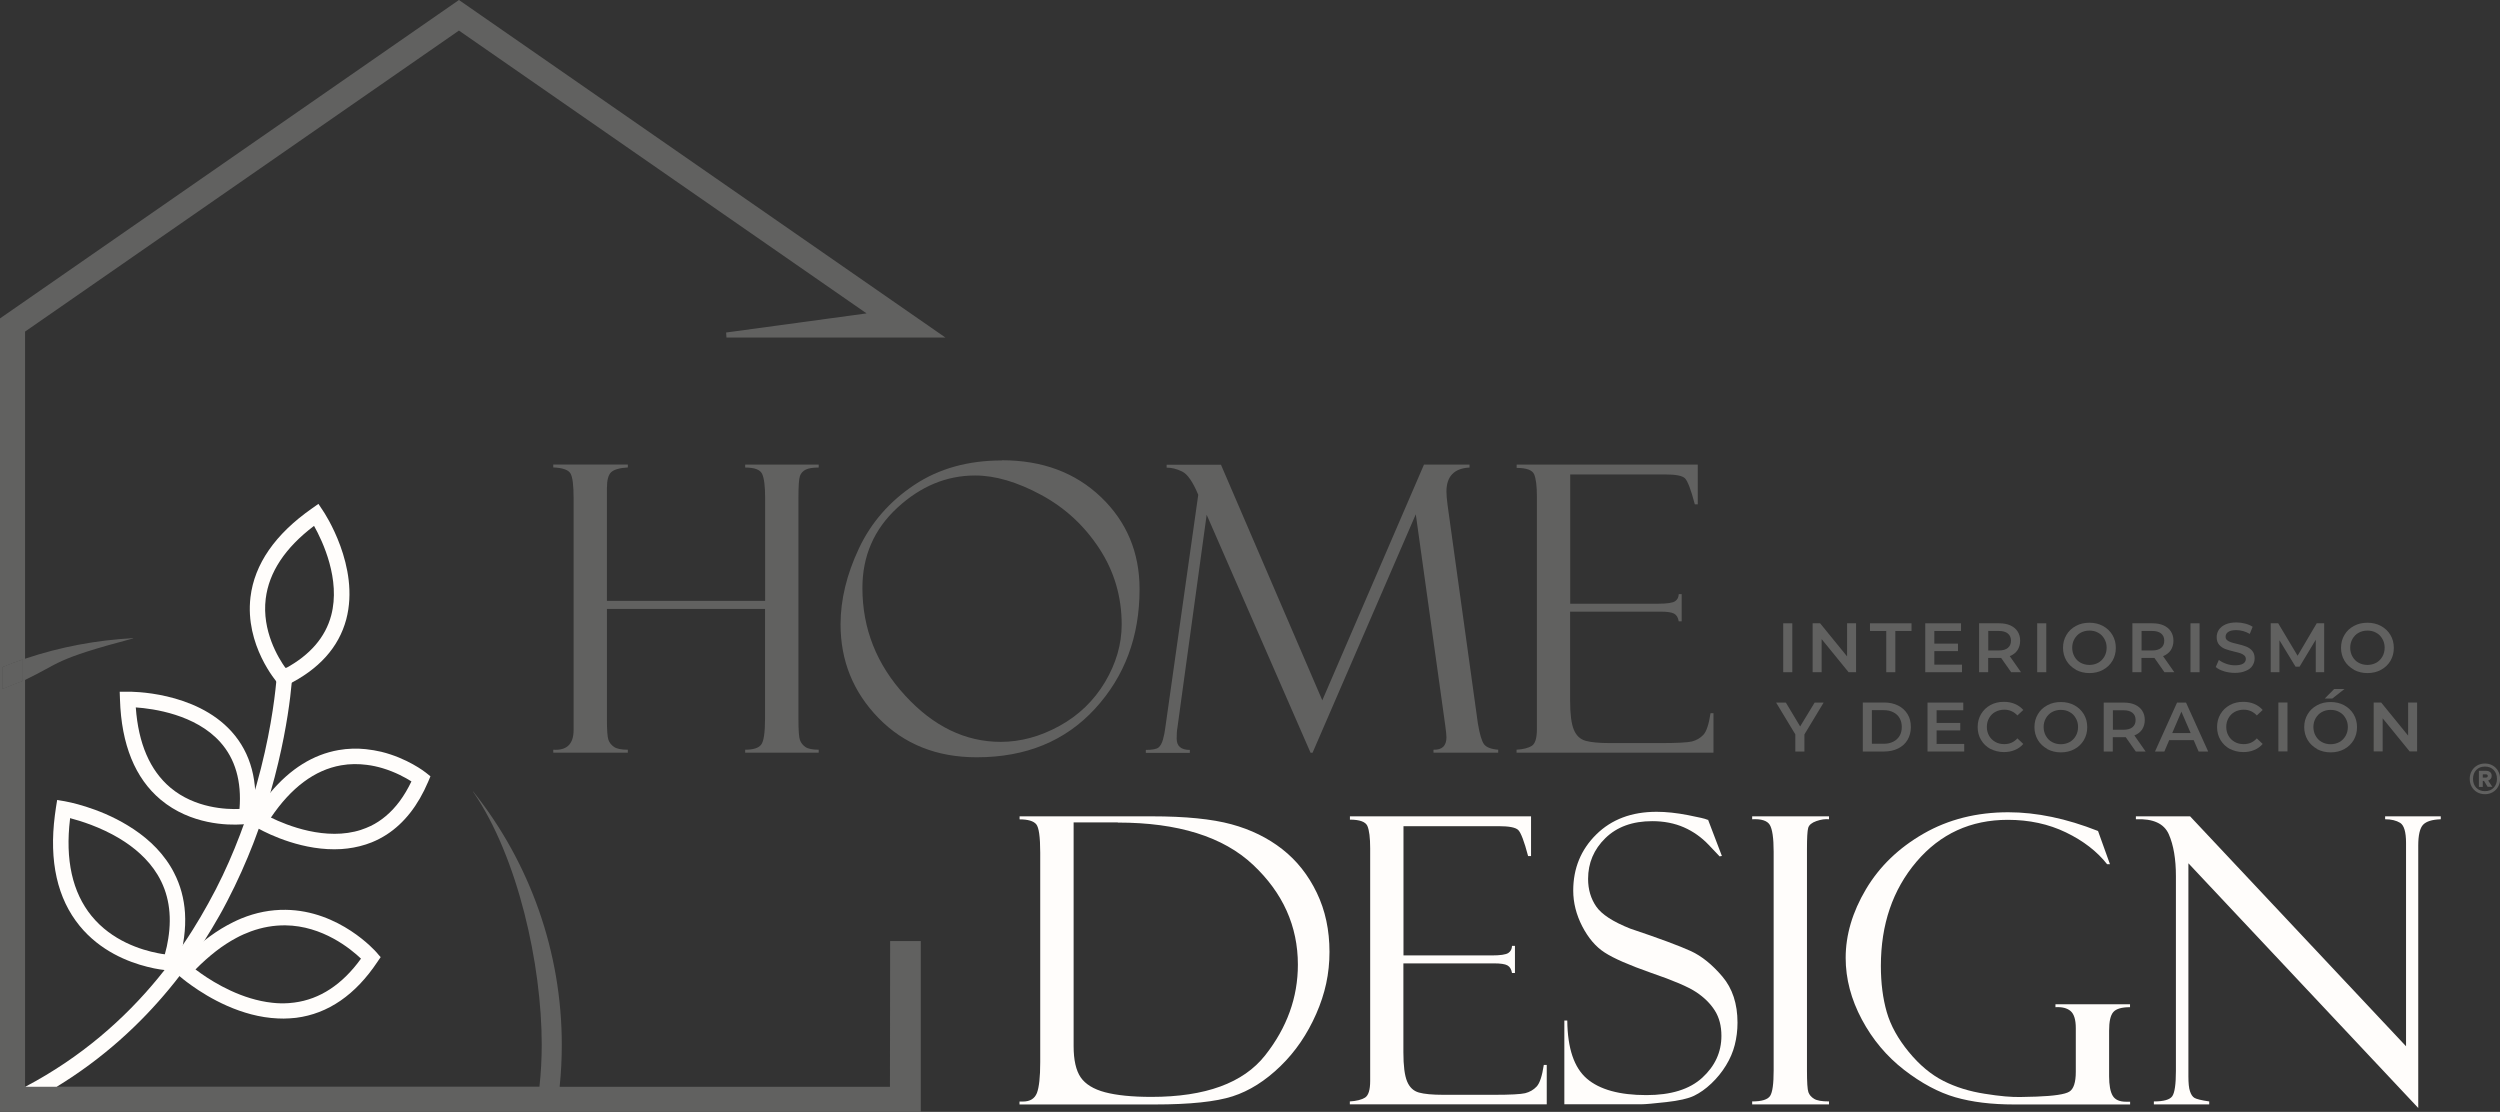 <?xml version="1.0" encoding="UTF-8"?><svg xmlns="http://www.w3.org/2000/svg" viewBox="0 0 264.2 117.5"><rect x="0" y="0" width="264.2" height="117.5" fill="#333333" stroke="none"/><defs><style>.d{fill:#fffdfb;}.e{fill:#616160;}</style></defs><g id="a"/><g id="b"><g id="c"><g><path class="e" d="M80.86,64.35h-16.72v11.7c0,1.1,.05,1.8,.15,2.11s.3,.56,.58,.76c.28,.21,.78,.31,1.48,.31v.31h-7.88v-.31c1.43,.1,2.15-.6,2.15-2.09v-24.48c0-1.39-.11-2.27-.34-2.64-.23-.37-.83-.58-1.81-.62v-.31h7.88v.31c-.87,.05-1.45,.22-1.76,.5-.3,.28-.45,.84-.45,1.69v11.91h16.72v-10.89c0-1.24-.11-2.08-.32-2.53-.21-.45-.81-.67-1.79-.67v-.31h7.77v.31c-.61,0-1.07,.07-1.37,.22s-.5,.37-.61,.67c-.11,.3-.16,1.07-.16,2.31v23.36c0,1.2,.05,1.95,.16,2.24,.11,.3,.3,.54,.57,.73,.27,.19,.74,.29,1.41,.29v.31h-7.77v-.31c.84,0,1.4-.17,1.68-.52,.28-.34,.42-1.27,.42-2.79v-11.58Z"/><path class="e" d="M105.88,48.64c4.27,0,7.76,1.3,10.48,3.9,2.71,2.6,4.07,5.84,4.07,9.73,0,5-1.57,9.21-4.71,12.63s-7.31,5.13-12.5,5.13c-4.22,0-7.67-1.38-10.36-4.13s-4.03-6.06-4.03-9.92c0-2.6,.65-5.28,1.94-8.02,1.29-2.74,3.25-4.98,5.85-6.71,2.6-1.73,5.69-2.59,9.26-2.59Zm-.12,29.76c2.09,0,4.16-.56,6.2-1.68,2.04-1.12,3.64-2.67,4.82-4.64,1.17-1.97,1.76-4,1.76-6.08,0-2.95-.79-5.63-2.37-8.04-1.58-2.41-3.62-4.3-6.14-5.66-2.52-1.36-4.84-2.05-6.98-2.05-3.02,0-5.76,1.14-8.22,3.41-2.46,2.27-3.69,5.1-3.69,8.47,0,4.31,1.5,8.1,4.51,11.37,3,3.27,6.37,4.9,10.11,4.9Z"/><path class="e" d="M150.49,49.1h4.81v.31c-1.62,.08-2.44,.93-2.44,2.54,0,.34,.04,.82,.12,1.43l3.2,23.06c.19,1.15,.41,1.88,.65,2.21,.24,.32,.74,.52,1.5,.58v.31h-6.84v-.31c.91,.03,1.37-.41,1.37-1.31,0-.21-.04-.61-.12-1.21l-3.12-22.36-10.91,25.2h-.21l-10.98-25.15-3.09,22.49c-.06,.34-.08,.73-.08,1.17,0,.79,.46,1.19,1.39,1.19v.31h-4.65v-.31c.7,0,1.15-.09,1.35-.26,.2-.17,.35-.45,.46-.83,.11-.38,.19-.8,.25-1.27l3.48-24.6c-.57-1.37-1.13-2.18-1.7-2.46-.57-.28-1.11-.41-1.64-.41v-.31h5.74l10.71,24.9,10.74-24.9Z"/><path class="e" d="M160.28,49.45v-.35h19.14v4.2h-.31c-.41-1.56-.76-2.47-1.04-2.75s-.98-.41-2.08-.41h-10.05v13.66h9.32c.92,0,1.51-.09,1.76-.26,.25-.17,.38-.42,.39-.75h.31v2.87h-.31c-.07-.4-.23-.67-.49-.81-.25-.14-.73-.21-1.42-.21h-9.57v9.4c0,1.42,.13,2.44,.39,3.07s.68,1.02,1.25,1.18c.57,.16,1.43,.24,2.59,.24h5.37c1.71,0,2.8-.06,3.27-.17,.47-.12,.88-.35,1.21-.7,.33-.35,.58-1.11,.76-2.29h.31v4.17h-20.81v-.31c.7-.04,1.24-.18,1.6-.4,.37-.23,.55-.82,.55-1.77v-24.58c0-1.12-.1-1.9-.29-2.35s-.81-.68-1.86-.68Z"/><path class="d" d="M107.75,86.58v-.31h13.97c3.56,0,6.36,.28,8.42,.84,2.06,.56,3.85,1.44,5.38,2.64,1.53,1.2,2.74,2.73,3.64,4.6,.9,1.87,1.34,3.95,1.34,6.25s-.46,4.4-1.4,6.54-2.19,3.99-3.79,5.54c-1.6,1.55-3.28,2.61-5.05,3.18-1.77,.57-4.51,.86-8.22,.86h-14.3v-.31h.37c.74,0,1.23-.3,1.47-.9,.23-.6,.35-1.68,.35-3.25v-22.16c0-1.65-.14-2.65-.42-2.99-.28-.34-.87-.52-1.77-.52Zm10.38,.33h-4.67v23.63c0,1.49,.25,2.59,.75,3.32,.5,.72,1.36,1.25,2.57,1.57,1.21,.32,2.85,.49,4.9,.49,5.7,0,9.71-1.46,12.02-4.39s3.46-6.12,3.46-9.58c0-4.07-1.58-7.59-4.74-10.56s-7.93-4.46-14.29-4.46Z"/><path class="d" d="M142.66,86.62v-.35h19.14v4.2h-.31c-.41-1.56-.76-2.47-1.04-2.75s-.98-.41-2.08-.41h-10.05v13.66h9.32c.92,0,1.51-.09,1.76-.26,.25-.17,.38-.42,.39-.75h.31v2.87h-.31c-.07-.4-.23-.67-.49-.81-.25-.14-.73-.21-1.42-.21h-9.57v9.4c0,1.42,.13,2.44,.39,3.07s.68,1.02,1.25,1.18c.57,.16,1.43,.24,2.59,.24h5.37c1.71,0,2.8-.06,3.27-.17,.47-.12,.88-.35,1.21-.7,.33-.35,.58-1.11,.76-2.29h.31v4.17h-20.81v-.31c.7-.04,1.24-.18,1.6-.4,.37-.23,.55-.82,.55-1.77v-24.58c0-1.12-.1-1.9-.29-2.35s-.81-.68-1.86-.68Z"/><path class="d" d="M180.52,86.66l1.45,3.8-.25,.04s-.38-.42-1.15-1.22c-.76-.8-1.64-1.42-2.62-1.85-.99-.43-2.1-.65-3.34-.65-2.08,0-3.73,.6-4.95,1.79-1.22,1.19-1.83,2.63-1.83,4.31,0,1.12,.29,2.09,.86,2.92,.57,.83,1.77,1.61,3.58,2.33,3.13,1.05,5.26,1.85,6.42,2.38,1.15,.53,2.26,1.43,3.33,2.69s1.6,2.89,1.6,4.87c0,.83-.1,1.61-.29,2.36s-.5,1.47-.93,2.17-.94,1.33-1.54,1.9c-.6,.57-1.21,1-1.83,1.3s-1.6,.52-2.94,.67c-1.34,.15-2.22,.23-2.65,.23h-8.12v-8.85h.31c.03,2.94,.72,4.98,2.07,6.14,1.35,1.16,3.45,1.74,6.3,1.74,2.59,0,4.56-.61,5.9-1.84,1.34-1.23,2.02-2.7,2.02-4.42,0-1.05-.23-1.94-.7-2.68s-1.12-1.38-1.96-1.94c-.84-.56-2.43-1.24-4.77-2.04-2.33-.82-3.96-1.53-4.91-2.15-.95-.61-1.73-1.54-2.37-2.77-.63-1.23-.95-2.49-.95-3.77,0-2.35,.81-4.33,2.43-5.93,1.62-1.6,3.74-2.4,6.38-2.4,1.02,0,2.12,.12,3.31,.35,1.19,.23,1.85,.39,1.98,.46,.05,.03,.11,.04,.17,.04Z"/><path class="d" d="M193.29,86.27v.31c-.4-.04-.84,.02-1.33,.19-.49,.17-.78,.41-.87,.72-.09,.32-.13,1.07-.13,2.25v23.36c0,1.27,.05,2.04,.15,2.32,.1,.28,.3,.52,.6,.7,.3,.19,.82,.28,1.58,.28v.31h-8.12v-.31c1.02,0,1.65-.2,1.9-.59s.37-1.28,.37-2.67v-23.13c0-1.45-.14-2.39-.41-2.84-.28-.45-.9-.64-1.86-.59v-.31h8.12Z"/><path class="d" d="M225.11,116.41v.31h-12.28c-2.36,0-4.42-.25-6.19-.76-1.77-.51-3.58-1.48-5.42-2.9-1.84-1.43-3.33-3.2-4.46-5.32s-1.71-4.29-1.71-6.51c0-2.42,.71-4.84,2.14-7.25s3.46-4.37,6.09-5.88,5.62-2.26,8.95-2.26c2.99,0,6.15,.66,9.49,1.98l1.26,3.51h-.3c-1.06-1.35-2.51-2.47-4.35-3.36-1.84-.89-3.89-1.33-6.15-1.33-3.92,0-7.14,1.48-9.65,4.43-2.51,2.96-3.76,6.62-3.76,11.01,0,1.82,.21,3.44,.62,4.87,.41,1.43,1.19,2.83,2.33,4.22s2.36,2.4,3.66,3.06c1.3,.66,2.76,1.11,4.37,1.36,1.61,.26,2.89,.37,3.84,.34l1.63-.04c1.85-.07,3-.24,3.46-.52,.46-.28,.69-.98,.69-2.11v-4.61c0-.9-.19-1.5-.56-1.81-.37-.31-.9-.44-1.59-.4v-.31h7.88v.31c-.88,0-1.47,.17-1.77,.52s-.44,1-.44,1.98v4.79c0,.96,.13,1.65,.38,2.07,.25,.42,.72,.63,1.4,.63h.43Z"/><path class="d" d="M252.05,86.27h5.89v.31c-.9,.03-1.52,.22-1.86,.57-.34,.35-.52,1.09-.52,2.22v27.72l-24.29-25.86v22.51c0,.72,.05,1.25,.17,1.59,.11,.34,.27,.58,.48,.7s.72,.25,1.55,.37v.31h-5.85v-.31c1.05,0,1.7-.19,1.95-.56,.25-.37,.38-1.26,.38-2.66v-20.59c0-1.8-.25-3.28-.75-4.42-.5-1.14-1.66-1.67-3.48-1.59v-.31h5.73l22.82,24.3v-21.49c0-1.16-.21-1.86-.62-2.12-.41-.25-.94-.38-1.59-.38v-.31Z"/></g><g><path class="e" d="M188.45,65.87h.96v5.17h-.96v-5.17Z"/><path class="e" d="M196.15,65.87v5.17h-.79l-2.85-3.5v3.5h-.95v-5.17h.79l2.85,3.5v-3.5h.95Z"/><path class="e" d="M199.33,66.68h-1.71v-.81h4.39v.81h-1.71v4.36h-.96v-4.36Z"/><path class="e" d="M207.34,70.23v.81h-3.88v-5.17h3.78v.81h-2.82v1.34h2.5v.79h-2.5v1.43h2.92Z"/><path class="e" d="M212.54,71.04l-1.06-1.51s-.11,0-.2,0h-1.17v1.51h-.96v-5.17h2.13c.45,0,.84,.07,1.17,.22s.59,.36,.77,.64c.18,.28,.27,.6,.27,.98s-.1,.72-.28,1c-.19,.28-.46,.49-.82,.63l1.19,1.7h-1.03Zm-.35-4.09c-.22-.18-.53-.27-.95-.27h-1.12v2.06h1.12c.42,0,.74-.09,.95-.27,.22-.18,.33-.43,.33-.76s-.11-.58-.33-.76Z"/><path class="e" d="M215.29,65.87h.96v5.17h-.96v-5.17Z"/><path class="e" d="M219.38,70.77c-.42-.23-.76-.55-1-.95-.24-.41-.36-.86-.36-1.36s.12-.96,.36-1.36c.24-.41,.57-.72,1-.95,.42-.23,.9-.34,1.43-.34s1,.11,1.43,.34c.42,.23,.76,.55,1,.95,.24,.4,.36,.86,.36,1.37s-.12,.96-.36,1.37c-.24,.4-.57,.72-1,.95-.42,.23-.9,.34-1.43,.34s-1-.12-1.43-.34Zm2.36-.73c.28-.16,.49-.37,.65-.65,.16-.28,.24-.59,.24-.94s-.08-.66-.24-.93c-.16-.28-.37-.5-.65-.65-.28-.16-.59-.23-.93-.23s-.66,.08-.93,.23-.49,.37-.65,.65-.24,.59-.24,.93,.08,.66,.24,.94,.37,.5,.65,.65,.59,.23,.93,.23,.65-.08,.93-.23Z"/><path class="e" d="M228.74,71.04l-1.06-1.51s-.11,0-.2,0h-1.17v1.51h-.96v-5.17h2.13c.45,0,.84,.07,1.17,.22s.59,.36,.77,.64c.18,.28,.27,.6,.27,.98s-.1,.72-.28,1c-.19,.28-.46,.49-.82,.63l1.19,1.7h-1.03Zm-.35-4.09c-.22-.18-.53-.27-.95-.27h-1.12v2.06h1.12c.42,0,.74-.09,.95-.27,.22-.18,.33-.43,.33-.76s-.11-.58-.33-.76Z"/><path class="e" d="M231.49,65.87h.96v5.17h-.96v-5.17Z"/><path class="e" d="M235.04,70.94c-.37-.11-.67-.26-.88-.45l.33-.75c.21,.17,.47,.3,.78,.41,.31,.11,.62,.16,.93,.16,.38,0,.67-.06,.86-.18s.28-.29,.28-.49c0-.15-.05-.27-.16-.37-.11-.1-.24-.17-.4-.23-.16-.05-.38-.12-.67-.18-.39-.09-.71-.19-.96-.28-.24-.09-.45-.24-.63-.44-.17-.2-.26-.47-.26-.81,0-.29,.08-.55,.23-.78,.16-.23,.39-.42,.7-.56s.7-.21,1.15-.21c.31,0,.63,.04,.93,.12,.31,.08,.57,.19,.79,.34l-.3,.75c-.23-.13-.46-.23-.71-.3-.25-.07-.49-.1-.72-.1-.38,0-.66,.06-.85,.19-.19,.13-.28,.3-.28,.51,0,.15,.05,.27,.16,.36,.11,.09,.24,.17,.4,.22,.16,.05,.38,.12,.67,.18,.38,.09,.7,.18,.95,.28,.25,.1,.46,.24,.63,.44,.17,.2,.26,.46,.26,.8,0,.29-.08,.54-.23,.78s-.39,.42-.71,.55c-.32,.14-.7,.21-1.15,.21-.4,0-.78-.06-1.16-.17Z"/><path class="e" d="M244.73,71.04v-3.43l-1.71,2.84h-.43l-1.7-2.79v3.38h-.92v-5.17h.79l2.05,3.43,2.02-3.43h.79v5.17h-.9Z"/><path class="e" d="M248.76,70.77c-.42-.23-.76-.55-1-.95-.24-.41-.36-.86-.36-1.36s.12-.96,.36-1.36c.24-.41,.57-.72,1-.95,.42-.23,.9-.34,1.43-.34s1,.11,1.43,.34c.42,.23,.76,.55,1,.95,.24,.4,.36,.86,.36,1.37s-.12,.96-.36,1.37c-.24,.4-.57,.72-1,.95-.42,.23-.9,.34-1.43,.34s-1-.12-1.43-.34Zm2.36-.73c.28-.16,.49-.37,.65-.65,.16-.28,.24-.59,.24-.94s-.08-.66-.24-.93c-.16-.28-.37-.5-.65-.65-.28-.16-.59-.23-.93-.23s-.66,.08-.93,.23-.49,.37-.65,.65-.24,.59-.24,.93,.08,.66,.24,.94,.37,.5,.65,.65,.59,.23,.93,.23,.65-.08,.93-.23Z"/><path class="e" d="M190.69,77.59v1.83h-.96v-1.81l-2.03-3.36h1.03l1.51,2.52,1.53-2.52h.95l-2.02,3.35Z"/><path class="e" d="M196.86,74.24h2.26c.55,0,1.04,.11,1.47,.32,.43,.21,.76,.52,1,.91s.35,.84,.35,1.36-.12,.96-.35,1.36-.57,.69-1,.91c-.43,.21-.92,.32-1.47,.32h-2.26v-5.17Zm2.22,4.36c.38,0,.71-.07,1-.22,.29-.14,.51-.35,.67-.62s.23-.58,.23-.94-.08-.67-.23-.93-.38-.48-.67-.62c-.29-.15-.62-.22-1-.22h-1.26v3.55h1.26Z"/><path class="e" d="M207.58,78.61v.81h-3.88v-5.17h3.78v.81h-2.82v1.34h2.5v.79h-2.5v1.43h2.92Z"/><path class="e" d="M210.35,79.15c-.42-.23-.75-.55-.99-.95-.24-.4-.36-.86-.36-1.37s.12-.96,.36-1.37c.24-.4,.57-.72,.99-.95s.89-.34,1.42-.34c.42,0,.81,.07,1.16,.22,.35,.15,.65,.36,.89,.64l-.62,.58c-.37-.4-.83-.61-1.38-.61-.35,0-.67,.08-.95,.23s-.5,.37-.66,.65c-.16,.28-.24,.59-.24,.94s.08,.66,.24,.94c.16,.28,.38,.49,.66,.65s.6,.23,.95,.23c.55,0,1.01-.2,1.38-.61l.62,.59c-.24,.28-.54,.5-.89,.64-.35,.15-.74,.22-1.16,.22-.52,0-.99-.12-1.42-.34Z"/><path class="e" d="M216.36,79.15c-.42-.23-.76-.55-1-.95-.24-.41-.36-.86-.36-1.36s.12-.96,.36-1.36c.24-.41,.57-.72,1-.95,.42-.23,.9-.34,1.43-.34s1,.11,1.43,.34c.42,.23,.76,.55,1,.95,.24,.4,.36,.86,.36,1.37s-.12,.96-.36,1.37c-.24,.4-.57,.72-1,.95-.42,.23-.9,.34-1.43,.34s-1-.12-1.43-.34Zm2.36-.73c.28-.16,.49-.37,.65-.65,.16-.28,.24-.59,.24-.94s-.08-.66-.24-.93c-.16-.28-.37-.5-.65-.65-.28-.16-.59-.23-.93-.23s-.66,.08-.93,.23-.49,.37-.65,.65-.24,.59-.24,.93,.08,.66,.24,.94,.37,.5,.65,.65,.59,.23,.93,.23,.65-.08,.93-.23Z"/><path class="e" d="M225.71,79.42l-1.06-1.51s-.11,0-.2,0h-1.17v1.51h-.96v-5.17h2.13c.45,0,.84,.07,1.17,.22s.59,.36,.77,.64c.18,.28,.27,.6,.27,.98s-.1,.72-.28,1c-.19,.28-.46,.49-.82,.63l1.19,1.7h-1.03Zm-.35-4.09c-.22-.18-.53-.27-.95-.27h-1.12v2.06h1.12c.42,0,.74-.09,.95-.27,.22-.18,.33-.43,.33-.76s-.11-.58-.33-.76Z"/><path class="e" d="M231.83,78.22h-2.59l-.51,1.2h-.99l2.33-5.17h.95l2.34,5.17h-1.01l-.52-1.2Zm-.32-.75l-.98-2.26-.97,2.26h1.94Z"/><path class="e" d="M235.65,79.15c-.42-.23-.75-.55-.99-.95-.24-.4-.36-.86-.36-1.37s.12-.96,.36-1.37c.24-.4,.57-.72,.99-.95s.89-.34,1.42-.34c.42,0,.81,.07,1.16,.22,.35,.15,.65,.36,.89,.64l-.62,.58c-.37-.4-.83-.61-1.38-.61-.35,0-.67,.08-.95,.23s-.5,.37-.66,.65c-.16,.28-.24,.59-.24,.94s.08,.66,.24,.94c.16,.28,.38,.49,.66,.65s.6,.23,.95,.23c.55,0,1.01-.2,1.38-.61l.62,.59c-.24,.28-.54,.5-.89,.64-.35,.15-.74,.22-1.16,.22-.52,0-.99-.12-1.42-.34Z"/><path class="e" d="M240.78,74.24h.96v5.17h-.96v-5.17Z"/><path class="e" d="M244.87,79.15c-.42-.23-.76-.55-1-.95-.24-.41-.36-.86-.36-1.36s.12-.96,.36-1.36c.24-.41,.57-.72,1-.95,.42-.23,.9-.34,1.43-.34s1,.11,1.43,.34c.42,.23,.76,.55,1,.95,.24,.4,.36,.86,.36,1.37s-.12,.96-.36,1.37c-.24,.4-.57,.72-1,.95-.42,.23-.9,.34-1.43,.34s-1-.12-1.43-.34Zm2.36-.73c.28-.16,.49-.37,.65-.65,.16-.28,.24-.59,.24-.94s-.08-.66-.24-.93c-.16-.28-.37-.5-.65-.65-.28-.16-.59-.23-.93-.23s-.66,.08-.93,.23-.49,.37-.65,.65-.24,.59-.24,.93,.08,.66,.24,.94,.37,.5,.65,.65,.59,.23,.93,.23,.65-.08,.93-.23Zm-.55-5.61h1.09l-1.29,1.01h-.8l1-1.01Z"/><path class="e" d="M255.44,74.24v5.17h-.79l-2.85-3.5v3.5h-.95v-5.17h.79l2.85,3.5v-3.5h.95Z"/></g><path class="e" d="M263.43,80.9c.24,.14,.43,.33,.57,.58,.14,.25,.21,.52,.21,.83s-.07,.58-.21,.83-.33,.44-.57,.58-.52,.21-.82,.21-.59-.07-.83-.21-.43-.33-.57-.58-.21-.52-.21-.83,.07-.58,.21-.83c.14-.25,.33-.44,.57-.58s.52-.21,.83-.21,.58,.07,.82,.21Zm.1,2.35c.23-.24,.35-.56,.35-.94s-.12-.7-.35-.94c-.23-.24-.54-.36-.92-.36s-.69,.12-.92,.36c-.23,.24-.34,.56-.34,.94s.11,.7,.34,.94c.23,.24,.54,.36,.92,.36s.69-.12,.92-.36Zm-.31-.95c-.07,.09-.16,.15-.27,.19l.44,.66h-.5l-.38-.62h-.13v.63h-.41v-1.7h.76c.18,0,.32,.05,.43,.14,.11,.09,.16,.22,.16,.39,0,.13-.03,.23-.1,.32Zm-.84-.12h.32c.06,0,.11-.02,.15-.05s.06-.08,.06-.13-.02-.1-.06-.13c-.04-.03-.09-.04-.15-.04h-.32v.36Z"/><path class="e" d="M2.38,69.71v2.25c-.72,.26-1.43,.54-2.12,.84v-2.3c.68-.28,1.39-.55,2.12-.8Z"/><path class="e" d="M.26,70.51v2.3c.69-.3,1.4-.58,2.12-.84v-2.25c-.73,.25-1.44,.52-2.12,.8Z"/><path class="e" d="M14.06,67.44c-3.85,.21-7.65,.92-11.28,2.13l-.4,.14v2.25c.07-.02,.14-.04,.2-.07,3.89-1.86,3.02-2.18,11.49-4.42v-.03Z"/><g><path class="e" d="M94.05,114.85H59.15s0-.05,0-.07c.15-1.44,.22-2.91,.22-4.38,0-9.72-3.32-19.18-9.37-26.76,0,0,0,.01-.01,.02,4.78,6.95,7.26,18.35,7.26,26.74,0,1.48-.08,2.97-.24,4.44H2.65V35.04L48.5,3.23l43.08,29.89-14.84,2.02,.03,.53h23.14L48.5,0,0,33.65V117.5H97.31v-18.05h-3.24l-.02,15.4ZM.26,70.51c.68-.28,1.39-.55,2.12-.8v2.25c-.72,.26-1.43,.54-2.12,.84v-2.3Z"/><path class="d" d="M30.94,70.61c0,.08-.02,.62-.11,1.53h0c-.15,1.7-.53,4.71-1.42,8.45-.24,1.01-.51,2.06-.83,3.16-.36,1.23-.77,2.51-1.24,3.84-.13,.38-.28,.76-.42,1.14-.05,.13-.1,.27-.15,.4-.75,1.93-1.66,4-2.77,6.13-.16,.32-.34,.64-.51,.96-.1,.19-.21,.38-.32,.57-.49,.87-1.02,1.75-1.58,2.63-.8,1.26-1.68,2.51-2.64,3.75-.33,.43-.67,.86-1.02,1.28-3.12,3.79-7.04,7.41-11.94,10.4H2.67c5.92-3.12,10.5-7.18,14.03-11.48,.23-.29,.46-.57,.69-.86,.69-.88,1.34-1.77,1.94-2.66,.35-.51,.69-1.03,1.01-1.54,.59-.94,1.14-1.87,1.65-2.8,.28-.51,.55-1.02,.81-1.51,1.02-1.98,1.85-3.91,2.53-5.7,.01-.03,.03-.07,.04-.1,.14-.37,.27-.73,.4-1.09,.45-1.26,.84-2.49,1.19-3.66,.05-.16,.09-.31,.14-.47,1.38-4.88,1.91-8.92,2.1-10.97h0c.09-.92,.11-1.43,.11-1.46l.86,.03h.1l.67,.03Z"/><path class="d" d="M29.77,72.67l.56-.27c3.37-1.65,5.47-3.99,6.26-6.94,1.48-5.58-2.31-11.28-2.48-11.52l-.46-.69-.68,.48c-3.89,2.72-6.08,5.88-6.5,9.38-.6,5.07,2.75,8.93,2.89,9.1l.41,.47Zm3.42-17.09c.91,1.62,2.82,5.67,1.81,9.46-.61,2.3-2.23,4.18-4.81,5.58-.8-1.11-2.52-3.96-2.11-7.34,.34-2.8,2.05-5.39,5.1-7.7Z"/><path class="d" d="M25.58,87.12c.34-.02,.55-.05,.59-.06l.62-.09,.08-.62c.46-3.72-.35-6.76-2.39-9.03-3.86-4.29-10.71-4.23-11-4.22h-.83l.03,.84c.15,4.75,1.6,8.31,4.3,10.57,3.18,2.66,7.12,2.71,8.6,2.61Zm-11.22-12.36c1.85,.13,6.29,.74,8.91,3.66,1.59,1.77,2.28,4.15,2.04,7.07-1.36,.06-4.69-.06-7.3-2.25-2.16-1.82-3.39-4.67-3.66-8.48Z"/><path class="d" d="M26.76,86.28c.58-.93,1.18-1.78,1.82-2.53,2.11-2.51,4.52-4.01,7.19-4.48,1.01-.18,1.98-.19,2.88-.1,.58,.06,1.13,.16,1.65,.28,2.73,.67,4.59,2.11,4.7,2.2l.49,.39-.24,.57c-1.07,2.52-2.54,4.39-4.39,5.59-.5,.32-1.03,.6-1.58,.82-.2,.08-.4,.15-.61,.22-.86,.28-1.73,.43-2.59,.49-3.98,.25-7.67-1.56-8.74-2.15-.17-.1-.28-.16-.31-.17l-.71-.43,.44-.7Zm11.41,1.41c.34-.11,.68-.25,1-.4,.56-.27,1.08-.61,1.57-1.02,1.09-.9,2-2.14,2.74-3.69-.6-.38-1.69-.99-3.06-1.4-.51-.15-1.07-.28-1.66-.35-.86-.11-1.77-.12-2.72,.05-2.78,.49-5.27,2.35-7.41,5.52,1.67,.82,5.82,2.51,9.55,1.29Z"/><path class="d" d="M5.8,86.15c.03-.26,.07-.52,.11-.79l.13-.82,.23,.04,.59,.1c.21,.04,3.48,.62,6.65,2.56,1.7,1.03,3.37,2.44,4.53,4.36,.13,.21,.25,.43,.36,.65,.67,1.3,1.05,2.71,1.15,4.22,.05,.84,.02,1.71-.1,2.6-.04,.26-.08,.52-.12,.78-.13,.7-.32,1.41-.55,2.14l-.03,.09-.16,.51h-.29l-.33-.03s-.25-.01-.59-.05c-.28-.03-.65-.08-1.08-.17-.23-.05-.48-.1-.74-.17-2.04-.51-4.97-1.67-7.14-4.32-2.36-2.89-3.25-6.82-2.62-11.7Zm3.88,10.65c2.14,2.63,5.24,3.59,7,3.93,.28,.06,.53,.1,.74,.12,.16-.56,.28-1.11,.36-1.65,.41-2.56,.04-4.83-1.13-6.76-1.01-1.67-2.51-2.92-4.04-3.84-2.02-1.21-4.1-1.85-5.21-2.14v.1c-.52,4.31,.25,7.74,2.27,10.23Z"/><path class="d" d="M18.31,102.57l.45-.49h0l.09-.11c.9-.98,1.8-1.83,2.73-2.56,.8-.63,1.6-1.17,2.42-1.62,.22-.12,.45-.24,.67-.35h0c.28-.14,.56-.26,.84-.38,1.54-.63,3.1-.93,4.68-.91,5.69,.07,9.48,4.35,9.63,4.53l.22,.26,.19,.21-.16,.23-.19,.28c-2.32,3.48-5.21,5.47-8.58,5.9-.07,0-.14,.02-.21,.02-.17,.02-.33,.03-.49,.04-.41,.03-.81,.03-1.22,.01-3.89-.16-7.34-2.2-9.14-3.49-.71-.5-1.16-.89-1.29-1-.01-.01-.02-.02-.03-.03l-.62-.55,.02-.02Zm10.45,3.4c.58,.07,1.17,.08,1.77,.04,.19-.01,.38-.03,.57-.06,2.71-.35,5.08-1.91,7.05-4.64-1.08-1.03-4.06-3.48-8-3.52-1.22-.01-2.43,.2-3.64,.64-.51,.19-1.02,.41-1.52,.68-.73,.39-1.46,.86-2.18,1.42-.72,.56-1.44,1.2-2.15,1.92,.16,.12,.35,.26,.56,.41,1.54,1.09,4.38,2.77,7.54,3.11Z"/></g></g></g></svg>